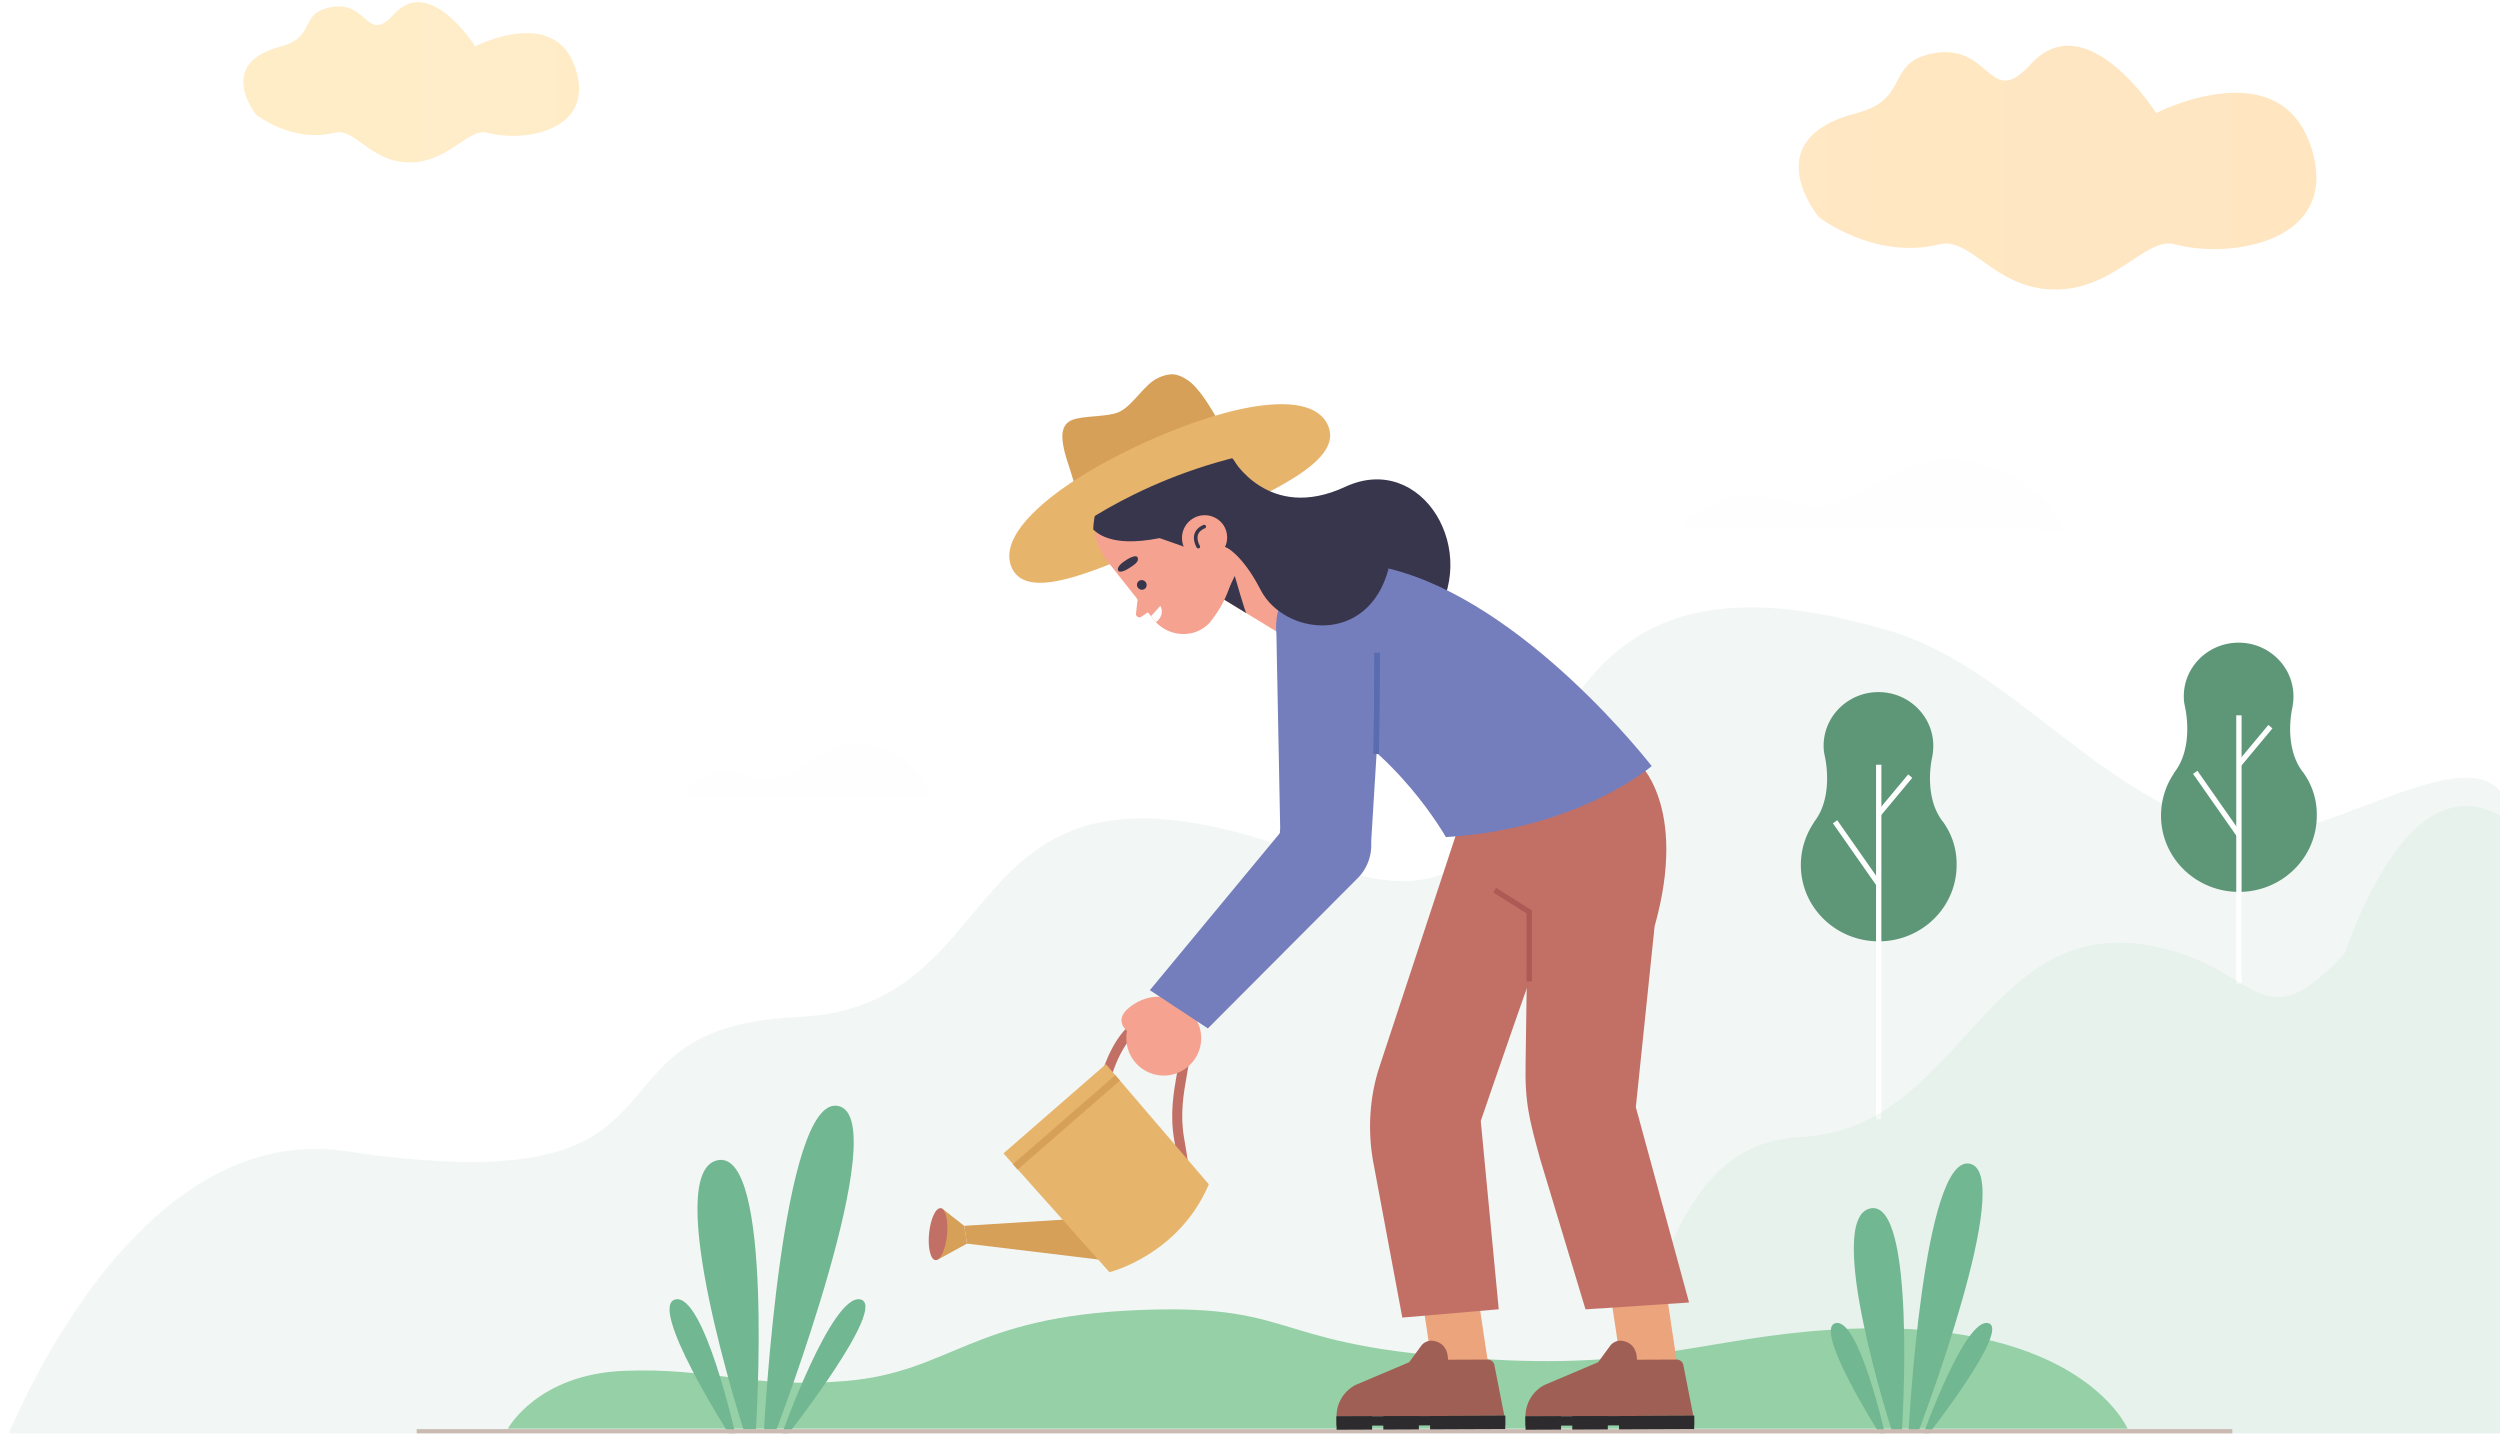 <svg xmlns="http://www.w3.org/2000/svg" fill="none" height="203" width="354"><path style="filter:url(#a)" fill="#67A684" d="M49 163c53.21 7.955 30.889-17.554 64-19 33.545-1.446 19.407-45.668 78.706-20.28 35.327 9.764 15.14-52.728 76.188-34.299C285.083 94.611 297.432 113.286 317 118c10.187 2.454 30.983-13.125 37-6 23.475 27.8 14 94.819 14 94.819L0 206s17.48-47.7 49-43Z" opacity=".287"/><path style="filter:url(#b)" fill="#5E9778" d="M326.226 109.504s0-.039 0 0a.54.54 0 0 0-.12-.156c-2.548-3.272-1.752-8.064-1.513-9.115 0-.078.04-.117.04-.195v-.04c.08-.467.12-.934.12-1.402 0-4.168-3.464-7.596-7.764-7.596-4.26 0-7.764 3.39-7.764 7.596 0 .468.04.935.159 1.403v.039c0 .078.04.117.04.195.239 1.09.995 5.882-1.513 9.115-.04.039-.04.078-.08.117v.039a10.71 10.71 0 0 0-1.831 5.999c0 5.961 4.937 10.791 11.029 10.791 6.091 0 11.028-4.83 11.028-10.791.04-2.22-.637-4.285-1.831-5.999Z"/><path style="filter:url(#c)" stroke-width=".755" stroke="#fff" d="M317.029 101.29v38"/><path style="filter:url(#d)" stroke-width=".755" stroke="#fff" d="m310.844 109.359 6.176 8.824"/><path style="filter:url(#e)" stroke-width=".755" stroke="#fff" d="m321.487 102.898-4.412 5.294"/><path style="filter:url(#f)" fill="#5E9778" d="M275.226 116.504s0-.039 0 0a.54.54 0 0 0-.12-.156c-2.548-3.272-1.752-8.064-1.513-9.115 0-.078.04-.117.04-.195v-.039c.08-.468.12-.935.12-1.403 0-4.168-3.464-7.596-7.764-7.596-4.26 0-7.764 3.389-7.764 7.596 0 .468.04.935.159 1.403v.039c0 .078.04.117.04.195.239 1.09.995 5.882-1.513 9.115-.04.039-.04.078-.08.117v.039a10.71 10.71 0 0 0-1.831 5.999c0 5.961 4.937 10.791 11.029 10.791 6.091 0 11.028-4.83 11.028-10.791.04-2.22-.637-4.285-1.831-5.999Z"/><path style="filter:url(#g)" stroke-width=".755" stroke="#fff" d="m266.029 108.29-.009 50.21"/><path style="filter:url(#h)" stroke-width=".755" stroke="#fff" d="m259.844 116.359 6.176 8.824"/><path style="filter:url(#i)" stroke-width=".755" stroke="#fff" d="m270.487 109.898-4.412 5.294"/><path style="filter:url(#j)" fill="#71B791" d="M195 208c46.903 7.955 30.813-45.554 60-47 22.989-1.124 25.842-31.832 50-27 15 3 15 14 27 1 12-33 25-17 25-17l-3 92s-186.785-6.7-159-2Z" opacity=".287"/><path style="filter:url(#k)" fill="url(#l)" d="M47.382 18.79c-5.962 1.506-11.073-2.521-11.073-2.521s-5.965-7.235 3.482-9.696c2.512-.654 3.136-1.867 3.723-3.007.51-.99.99-1.924 2.655-2.392 2.881-.809 4.283.399 5.41 1.37 1.212 1.044 2.105 1.813 4.181-.506 5.1-5.698 11.528 4.535 11.528 4.535S78.524.73 81.475 9.628c2.95 8.897-7.263 10.58-12.47 9.162-1.215-.331-2.457.501-3.964 1.51C63.221 21.52 61.014 23 58 23c-2.991 0-5.013-1.457-6.699-2.671-1.418-1.022-2.599-1.873-3.92-1.54ZM274.63 34.593c-9.191 2.292-17.071-3.836-17.071-3.836s-9.196-11.01 5.368-14.754c3.874-.996 4.836-2.842 5.741-4.576.785-1.506 1.527-2.929 4.093-3.64 4.441-1.231 6.602.606 8.339 2.083 1.869 1.59 3.246 2.76 6.447-.769 7.862-8.67 17.772 6.902 17.772 6.902s17.322-8.892 21.871 4.648c4.55 13.54-11.196 16.1-19.223 13.942-1.874-.504-3.789.763-6.112 2.3C299.049 38.749 295.646 41 291 41c-4.611 0-7.728-2.217-10.327-4.065-2.187-1.555-4.007-2.85-6.043-2.342Z" clip-rule="evenodd" fill-rule="evenodd" opacity=".655"/><g style="filter:url(#m)" clip-path="url(#n)"><path fill="#96D0A7" d="M71.917 202.298s4.141-7.735 16.563-8.194c12.421-.459 18.041 2.577 31.283 1.443 14.984-1.284 17.525-9.097 41.54-10.048 24.016-.95 17.459 5.663 52.141 7.117 22.087.925 30.346-3.819 48.942-4.474 32.386-1.142 38.878 14.156 38.878 14.156H71.917Z"/><path fill="#71B791" d="M107.039 202.39s2.572-39.864-5.465-38.096c-8.037 1.768 3.697 38.096 3.697 38.096h1.768ZM108.19 202.39s2.483-47.55 10.52-45.782c8.037 1.768-8.752 45.782-8.752 45.782h-1.768ZM104.124 203.072s-4.454-19.961-8.473-19.077c-4.018.884 7.588 19.077 7.588 19.077h.885ZM110.714 203.072s7.1-19.961 11.118-19.077c4.019.884-10.234 19.077-10.234 19.077h-.884ZM269.32 202.51s2.12-32.85-4.503-31.393c-6.623 1.458 3.046 31.393 3.046 31.393h1.457ZM270.269 202.51s2.046-39.184 8.669-37.726c6.623 1.457-7.212 37.726-7.212 37.726h-1.457ZM266.918 203.072s-3.67-16.449-6.982-15.72c-3.311.728 6.253 15.72 6.253 15.72h.729ZM272.349 203.072s5.85-16.449 9.161-15.72c3.312.728-8.433 15.72-8.433 15.72h-.728Z"/><path fill="#CABAB1" d="M59 203.43h257.1v-1.069H59"/><path fill="#FEFEFE" d="m292.265 74.981-53.996-.063s.263-2.392 6.265-4.299c6.002-1.907 10.301 3.003 17.086.02 6.786-2.983 10.388-7.27 19.124-4.867 8.736 2.402 11.521 9.209 11.521 9.209ZM131.917 112.835l-35.347-.041s.173-1.81 4.102-3.254c3.929-1.444 6.743 2.27 11.185.013 4.441-2.258 6.8-5.502 12.518-3.686 5.718 1.817 7.542 6.968 7.542 6.968Z"/><path fill="#D7A059" d="M152.188 69.008c-.292-2.541-3.583-8.302-.339-9.556 1.594-.617 4.964-.392 6.558-1.096 2.071-.916 3.571-3.966 5.64-4.873.674-.296 1.402-.534 2.127-.474.705.059 1.34.394 1.922.765 1.783 1.139 3.586 4.381 4.627 6.188"/><path fill="#E7B46C" d="M188.025 60.192c2.271 5.034-7.582 9.359-19.942 14.936-12.361 5.576-22.55 10.292-24.821 5.259-2.271-5.034 6.744-12.28 19.105-17.856 12.361-5.576 23.387-7.372 25.658-2.339Z"/><path fill="#38364C" d="M174.491 64.878s5.086 9.128 15.997 4.054c10.912-5.074 19.457 9.345 12.193 19.175l-14.79-4.028-10.028-6.698-3.372-12.503Z"/><path fill="#F6A290" d="m172.231 84.229 9.086 5.546 4.319-7.818-13.502-7.921.097 10.193Z"/><path fill="#38364C" d="M176.483 86.825c-.159-.097-1.64-5.278-1.64-5.278l-1.577 3.314 3.217 1.964Z"/><path fill="#F6A290" d="M156.259 70.953s-3.155 3.689.516 8.47c0 0 2.699 3.435 6.623 8.348 2.074 2.596 6.113 2.726 8.138.091 1.24-1.613 2.407-3.668 2.937-6.093L174.93 78c.303-9.694-11.673-14.749-18.204-7.579a19.27 19.27 0 0 0-.467.532Z"/><path fill="#F6A290" d="m161.197 83.887-.34 2.99a.485.485 0 0 0 .752.457l1.815-1.221-2.227-2.226Z"/><path fill="#38364C" d="M159.369 79.375s-1.385.825-1.017 1.453c0 0 .259.418 1.451-.327 1.193-.746 1.43-1.059 1.292-1.528-.138-.469-1.11-.039-1.726.402ZM162.107 82.303a.686.686 0 0 1 .111.963.683.683 0 0 1-.964.08.686.686 0 0 1-.111-.963.683.683 0 0 1 .964-.08Z"/><path fill="#FEFEFE" d="m162.991 87.243 1.314-1.457s.757 1.223-.615 2.321l-.699-.864Z"/><path fill="#38364C" d="M168.083 75.128s-9.52 3.52-13.276-.147c0 0-.069-10.032 10.427-12.921 2.447-.674 6.109-.093 8.047 1.545 3.137 2.65 3.249 6.594 4.582 13.776 0 0-2.209 1.874-6.019-.897-.844-.614-3.761-1.356-3.761-1.356Z"/><path fill="#38364C" d="m163.182 75.844 6.218 2.179-2.303-5.019-3.915 2.84Z"/><path fill="#F6A290" d="M173.275 74.41a3.213 3.213 0 1 1-5.458 3.396 3.215 3.215 0 0 1 5.458-3.396Z"/><path fill="#38364C" d="m169.896 77.27-.011-.019c-.06-.099-.314-.589-.311-1.094 0-.246.054-.49.206-.72.153-.229.409-.454.851-.638a.258.258 0 0 0-.197-.476c-.515.213-.867.503-1.083.83a1.796 1.796 0 0 0-.292 1.004c.005.76.39 1.364.4 1.385a.257.257 0 0 0 .437-.272Z"/><path fill="#E7B46C" d="M150.687 76.037s11.393-9.34 29.742-12.418c2.894-4.367 2.013-3.078 2.013-3.078s-21.588-3.307-31.24 11.549c-10.17 15.654-.295 6.468-.295 6.468"/><path fill="#EBA47C" d="m202.875 193.832 7.953-.034-1.951-12.994-7.953.033 1.951 12.995Z"/><path fill="#A05F54" d="m210.656 192.514-10.33.043-8.376 3.551a4.998 4.998 0 0 0-2.696 4.459l23.761-.099-1.39-7.074a.969.969 0 0 0-.969-.88Z"/><path fill="#A05F54" d="m199.506 192.938 1.717-2.347a1.812 1.812 0 0 1 1.786-.721c.992.184 2.185.877 2.01 3.184l-5.513-.116Z"/><path fill="#2D2B2D" d="m213.142 201.791-23.883.1-.005-1.324 23.882-.1.006 1.324Z"/><path fill="#2D2B2D" d="m213.144 202.352-10.643.045-.009-1.885 10.644-.045.008 1.885ZM194.292 202.431l-5.031.021-.007-1.885 5.03-.021.008 1.885ZM200.912 202.403l-5.031.022-.008-1.886 5.031-.021.008 1.885Z"/><path fill="#C27066" d="M219.509 131.166c-.553.371-9.833 27.568-9.833 27.568l2.546 26.66-13.655 1.176-4.138-22.144c-.798-4.466-.481-9.181.898-13.36l11.427-34.655 13.298-3.306-.543 18.061Z"/><path fill="#EBA47C" d="m229.631 193.832 7.953-.034-1.951-12.994-7.953.033 1.951 12.995Z"/><path fill="#A05F54" d="m237.412 192.514-10.33.043-8.376 3.551a5.001 5.001 0 0 0-2.697 4.459l23.762-.099-1.39-7.074a.969.969 0 0 0-.969-.88Z"/><path fill="#A05F54" d="m226.262 192.938 1.717-2.347a1.812 1.812 0 0 1 1.786-.721c.991.184 2.185.877 2.01 3.184l-5.513-.116Z"/><path fill="#2D2B2D" d="m239.898 201.791-23.883.1-.006-1.324 23.883-.1.006 1.324Z"/><path fill="#2D2B2D" d="m239.9 202.352-10.644.045-.008-1.885 10.644-.045.008 1.885ZM221.048 202.431l-5.031.021-.008-1.885 5.031-.021.008 1.885ZM227.668 202.403l-5.031.022-.008-1.886 5.031-.021.008 1.885Z"/><path fill="#C27066" d="M231.858 107.822s7.272 6.147 2.435 23.344l-2.66 25.606 7.538 27.663-14.663.971-6.416-21.254c-1.507-5.52-2.21-7.957-2.064-13.865l.512-35.936 15.318-6.529Z"/><path fill="#AD5955" d="M216.921 138.967v-10.049l-5.074-3.195-.407.646 4.718 2.971v9.627h.763Z"/><path fill="#757EBC" d="M181.042 90.786c-1.245-4.202 1.143-8.689 5.374-9.833 2.105-.57 5.359-1.631 10.218-.451 19.302 4.682 37.245 27.974 37.245 27.974s-10.297 8.921-29.146 10.056c0 0-7.016-12.526-18.94-18.157-2.056-.97-3.621-5.774-4.751-9.589Z"/><path fill="#757EBC" d="m180.718 88.707.556 28.556c-.399 4.239 1.377 8.771 5.635 8.783a7.237 7.237 0 0 0 7.241-6.73l1.598-26.058c.286-4.077-3.771-9.11-7.857-9.179-3.724-.063-6.824.919-7.173 4.628Z"/><path fill="#5A6BB0" d="m195.26 106.765.138-14.32-.763-.007-.139 14.319"/><path fill="#5A6BB0" d="m195.26 106.765.138-14.32-.763-.007-.139 14.319"/><path fill="#D7A059" d="m136.524 173.575 16.057-1.004 3.355 5.827-19.005-2.3-.407-2.523Z"/><path fill="#D7A059" d="m136.524 173.575-3.223-2.528-.61 7.362 4.24-2.311-.407-2.523Z"/><path fill="#C27066" d="M134.102 174.883c-.205 2.03-.94 3.619-1.643 3.548-.703-.071-1.106-1.774-.902-3.804.204-2.031.94-3.619 1.642-3.549.703.071 1.107 1.774.903 3.805ZM168.428 167.398l-1.421-.074c.001-.012.054-1.5-.725-5.839-.657-3.662-.09-6.872.365-9.451.67-3.796.865-5.517-1.526-6.535-1.117-.474-2.141-.479-3.128-.008-2.989 1.423-4.498 6.574-4.513 6.627l-1.368-.394c.069-.236 1.709-5.822 5.27-7.518 1.358-.646 2.803-.651 4.296-.016 3.533 1.504 2.994 4.557 2.37 8.092-.459 2.596-.978 5.539-.366 8.952.818 4.558.75 6.101.746 6.164Z"/><path fill="#E7B46C" d="m142.09 163.32 15.008 16.821s9.817-2.41 14.072-12.441l-14.573-17.012-14.507 12.632Z"/><path fill="#D7A059" d="m144.09 165.623 14.498-12.617-.668-.768-14.498 12.617"/><path fill="#F6A291" d="M167.852 151.324a5.299 5.299 0 1 0-6.136-8.641 5.299 5.299 0 0 0 6.136 8.641Z"/><path fill="#F6A291" d="M159.588 145.986s-1.917-1.47.22-3.248c2.137-1.779 5.881-2.895 9.297 1.198l-9.517 2.05Z"/><path fill="#757EBC" d="m162.818 140.211 21.181-25.583c2.49-3.032 5.506-2.374 8.263.418a6.611 6.611 0 0 1-.033 9.322l-21.194 21.255-8.217-5.412Z"/><path fill="#38364C" d="M173.487 77.406s2.393 1.005 5.006 6.102c3.312 6.463 15.252 7.98 18.141-3.006l-12.054-4.395-9.706-4.075 1.006 2.529-2.393 2.845Z"/></g><defs><filter id="a" style="color-interpolation-filters:sRGB"><feColorMatrix result="colormatrix" values="1 0 0 0 0 0 1 0 0 0 0 0 1 0 0 0 0 0 1 -0"/><feComposite result="composite" k2=".251" operator="arithmetic" in2="colormatrix"/></filter><filter id="b" style="color-interpolation-filters:sRGB"><feColorMatrix result="colormatrix" values="1 0 0 0 0 0 1 0 0 0 0 0 1 0 0 0 0 0 1 -0"/><feComposite result="composite" k2=".251" operator="arithmetic" in2="colormatrix"/></filter><filter id="c" style="color-interpolation-filters:sRGB"><feColorMatrix result="colormatrix" values="1 0 0 0 0 0 1 0 0 0 0 0 1 0 0 0 0 0 1 -0"/><feComposite result="composite" k2=".251" operator="arithmetic" in2="colormatrix"/></filter><filter id="d" style="color-interpolation-filters:sRGB"><feColorMatrix result="colormatrix" values="1 0 0 0 0 0 1 0 0 0 0 0 1 0 0 0 0 0 1 -0"/><feComposite result="composite" k2=".251" operator="arithmetic" in2="colormatrix"/></filter><filter id="e" style="color-interpolation-filters:sRGB"><feColorMatrix result="colormatrix" values="1 0 0 0 0 0 1 0 0 0 0 0 1 0 0 0 0 0 1 -0"/><feComposite result="composite" k2=".251" operator="arithmetic" in2="colormatrix"/></filter><filter id="f" style="color-interpolation-filters:sRGB"><feColorMatrix result="colormatrix" values="1 0 0 0 0 0 1 0 0 0 0 0 1 0 0 0 0 0 1 -0"/><feComposite result="composite" k2=".251" operator="arithmetic" in2="colormatrix"/></filter><filter id="g" style="color-interpolation-filters:sRGB"><feColorMatrix result="colormatrix" values="1 0 0 0 0 0 1 0 0 0 0 0 1 0 0 0 0 0 1 -0"/><feComposite result="composite" k2=".251" operator="arithmetic" in2="colormatrix"/></filter><filter id="h" style="color-interpolation-filters:sRGB"><feColorMatrix result="colormatrix" values="1 0 0 0 0 0 1 0 0 0 0 0 1 0 0 0 0 0 1 -0"/><feComposite result="composite" k2=".251" operator="arithmetic" in2="colormatrix"/></filter><filter id="i" style="color-interpolation-filters:sRGB"><feColorMatrix result="colormatrix" values="1 0 0 0 0 0 1 0 0 0 0 0 1 0 0 0 0 0 1 -0"/><feComposite result="composite" k2=".251" operator="arithmetic" in2="colormatrix"/></filter><filter id="j" style="color-interpolation-filters:sRGB"><feColorMatrix result="colormatrix" values="1 0 0 0 0 0 1 0 0 0 0 0 1 0 0 0 0 0 1 -0"/><feComposite result="composite" k2=".251" operator="arithmetic" in2="colormatrix"/></filter><filter id="k" style="color-interpolation-filters:sRGB"><feColorMatrix result="colormatrix" values="1 0 0 0 0 0 1 0 0 0 0 0 1 0 0 0 0 0 1 -0"/><feComposite result="composite" k2=".251" operator="arithmetic" in2="colormatrix"/></filter><filter id="m" style="color-interpolation-filters:sRGB"><feColorMatrix result="colormatrix" values="1 0 0 0 0 0 1 0 0 0 0 0 1 0 0 0 0 0 1 -0"/><feComposite result="composite" k2=".251" operator="arithmetic" in2="colormatrix"/></filter><linearGradient gradientUnits="userSpaceOnUse" y2=".312" x2="34.451" y1=".312" x1="328" id="l"><stop stop-color="#FFC36E"/><stop stop-color="#FED57F" offset="1"/></linearGradient><clipPath id="n"><path transform="translate(59 53)" fill="#fff" d="M0 0h257.101v150.43H0z"/></clipPath></defs></svg>